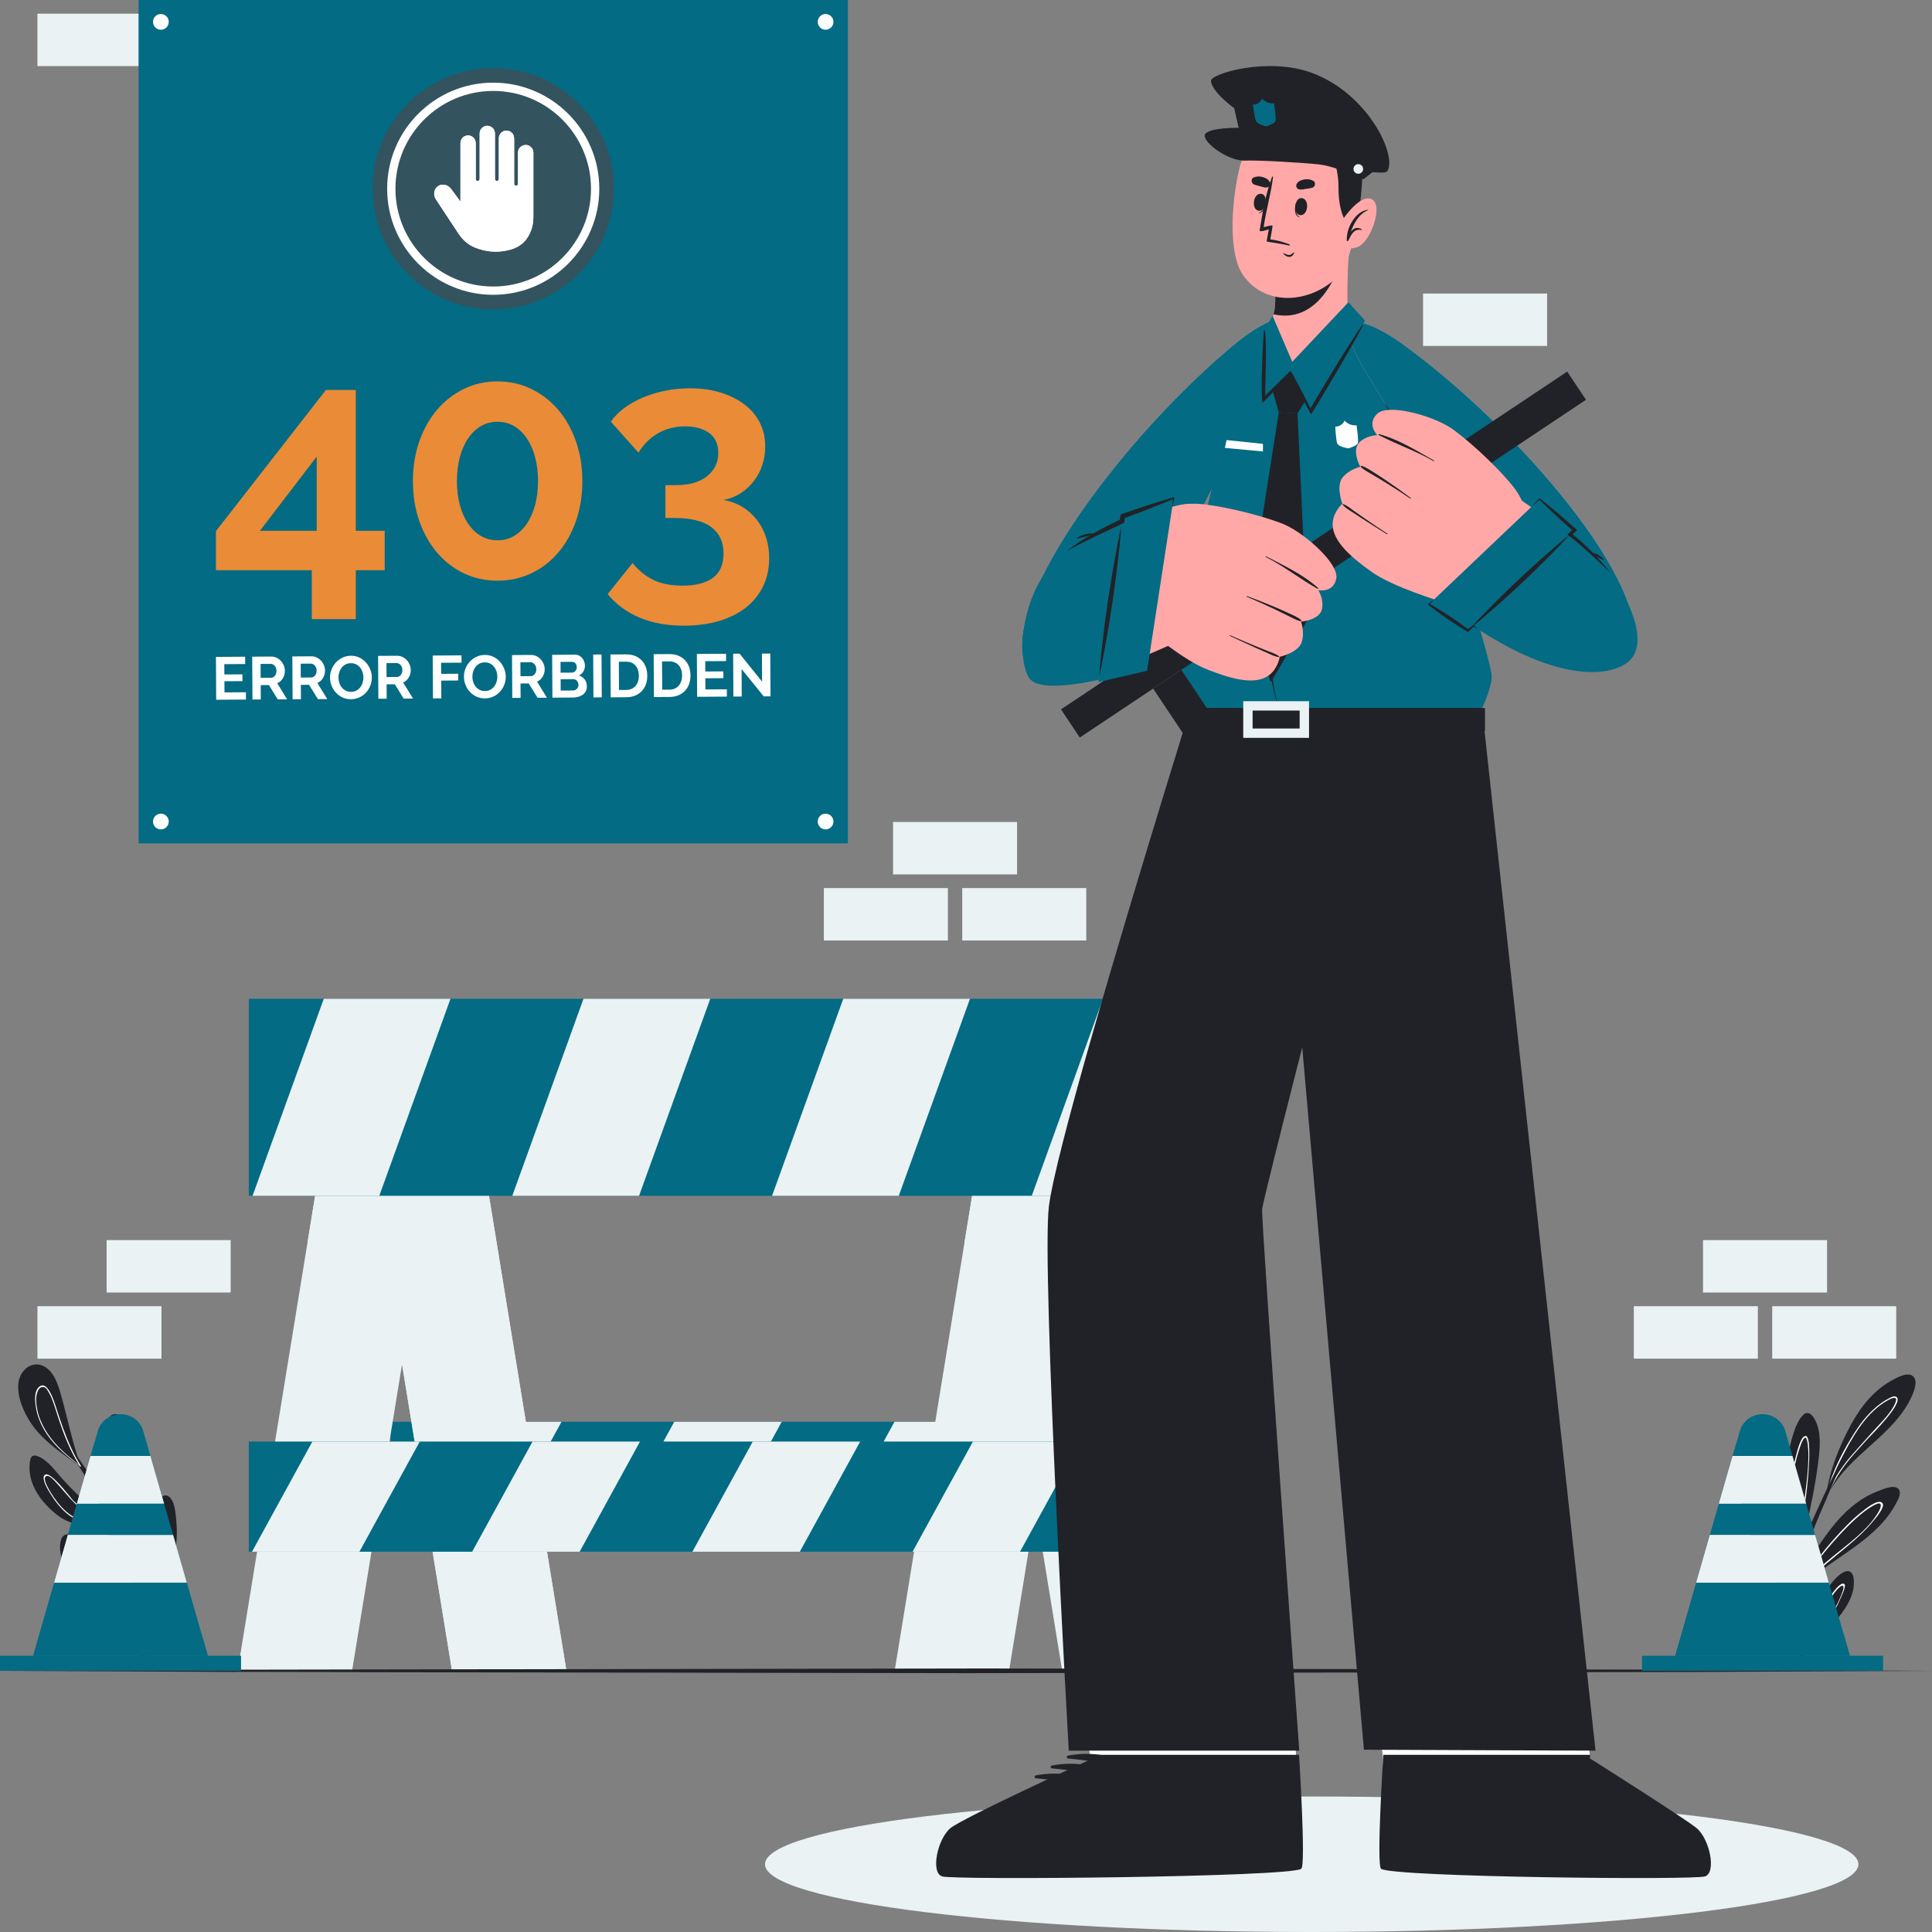<svg width="268" height="268" viewBox="0 0 268 268" fill="none" xmlns="http://www.w3.org/2000/svg">
<rect x="0" y="0" width="268" height="268" fill="#808080" stroke="none"/>
<g clip-path="url(#clip0)">
<path d="M253.442 179.293H236.237V172.022H253.442V179.293Z" fill="#EAF2F4"/>
<path d="M243.844 188.465H226.639V181.193H243.844V188.465Z" fill="#EAF2F4"/>
<path d="M263.04 188.465H245.834V181.193H263.04V188.465Z" fill="#EAF2F4"/>
<path d="M31.997 179.293H14.792V172.022H31.997V179.293Z" fill="#EAF2F4"/>
<path d="M22.399 188.465H5.194V181.193H22.399V188.465Z" fill="#EAF2F4"/>
<path d="M141.085 121.293H123.88V114.022H141.085V121.293Z" fill="#EAF2F4"/>
<path d="M131.488 130.461H114.283V123.19H131.488V130.461Z" fill="#EAF2F4"/>
<path d="M214.607 47.988H197.402V40.718H214.607V47.988Z" fill="#EAF2F4"/>
<path d="M150.683 130.461H133.478V123.19H150.683V130.461Z" fill="#EAF2F4"/>
<path d="M22.399 9.168H5.194V1.897H22.399V9.168Z" fill="#EAF2F4"/>
<path d="M257.795 258.602C257.795 263.793 223.842 268 181.957 268C140.073 268 106.119 263.793 106.119 258.602C106.119 253.412 140.073 249.204 181.957 249.204C223.842 249.204 257.795 253.412 257.795 258.602Z" fill="#EAF2F4"/>
<path d="M16.312 211.742C13.469 211.843 10.297 212.005 7.943 210.161C5.77 208.459 3.83 205.921 4.118 203.01C4.201 202.178 4.391 201.666 5.281 202.02C6.637 202.561 7.683 204.057 8.622 205.107C9.84 206.47 11.112 207.734 12.566 208.847C13.577 209.623 14.668 210.294 15.699 211.046C15.83 211.137 15.959 211.233 16.085 211.332L16.232 211.443L16.313 211.444L16.43 211.506L16.453 211.554C16.47 211.638 16.423 211.738 16.312 211.742Z" fill="#212227"/>
<path d="M16.453 211.555C13.954 211.513 11.256 211.625 9.256 209.929C8.332 209.144 7.563 208.141 6.935 207.108C6.647 206.639 5.78 205.236 6.139 204.678C6.789 203.668 9.767 207.784 10.179 208.179C11.729 209.654 13.661 210.528 15.699 211.046C15.83 211.137 15.959 211.233 16.085 211.333C14.631 211.02 13.219 210.505 11.941 209.741C10.167 208.682 9.18 207.118 7.792 205.658C7.493 205.34 6.588 204.278 6.247 204.94C6.022 205.375 6.858 206.748 7.039 207.043C7.636 208.021 8.368 208.969 9.233 209.723C11.226 211.464 13.912 211.403 16.43 211.507L16.453 211.555Z" fill="white"/>
<path d="M17.88 213.477C17.856 213.586 17.835 213.695 17.812 213.807L17.808 213.816L17.757 213.875L17.608 213.817L17.606 213.749L17.62 213.705L17.651 213.607L17.645 213.599L17.637 213.567C17.133 211.686 16.937 209.73 16.407 207.846C15.9 206.05 15.27 204.288 14.905 202.454C14.675 201.298 13.871 195.497 16.427 196.22C17.56 196.541 18.336 198.181 18.766 199.162C19.342 200.477 19.632 201.9 19.707 203.33C19.894 206.867 18.597 210.086 17.88 213.477Z" fill="#212227"/>
<path d="M17.835 212.108C17.764 210.588 17.614 209.072 17.398 207.564C17.227 206.348 16.997 205.145 16.742 203.945C16.596 203.267 16.446 202.588 16.416 201.891C16.393 201.362 16.468 199.406 17.478 200.618C18.205 201.499 18.381 203.372 18.469 204.452C18.571 205.651 18.518 206.855 18.399 208.053C18.262 209.41 18.037 210.759 17.835 212.108ZM18.699 206.251C18.729 204.928 18.633 203.597 18.289 202.314C18.174 201.869 17.619 199.735 16.896 199.789C16.429 199.82 16.349 200.741 16.31 201.045C16.147 202.336 16.565 203.655 16.817 204.91C17.332 207.471 17.619 210.059 17.755 212.659C17.733 212.822 17.707 212.99 17.689 213.153C17.667 213.29 17.654 213.427 17.636 213.563L17.619 213.704L17.605 213.814L17.755 213.871C17.769 213.765 17.786 213.66 17.799 213.554C17.804 213.642 17.804 213.726 17.808 213.814L17.812 213.805C17.83 213.712 17.848 213.624 17.865 213.536L17.879 213.475C17.879 213.329 17.874 213.184 17.87 213.043C18.196 210.781 18.641 208.534 18.699 206.251Z" fill="white"/>
<path d="M19.411 221.277H19.409L19.305 221.289C16.705 221.158 13.242 221.401 11.079 219.682C9.482 218.411 7.912 215.901 8.417 213.771C8.992 211.369 12.235 214.25 13.093 214.946C15.278 216.719 19.464 221.059 19.463 221.144L19.496 221.19L19.501 221.199L19.411 221.277Z" fill="#212227"/>
<path d="M14.357 219.721C13.533 219.351 12.77 218.831 12.114 218.205C11.678 217.791 10.139 216.235 10.549 215.596C10.765 215.256 10.946 215.437 11.36 215.64C11.55 215.733 11.735 215.843 11.911 215.957C12.348 216.244 12.749 216.578 13.154 216.9C13.868 217.473 14.591 218.025 15.331 218.562C16.539 219.444 17.782 220.272 19.051 221.061C17.491 220.581 15.843 220.391 14.357 219.721ZM19.501 221.203C19.351 221.11 19.201 221.017 19.051 220.92C17.341 219.845 15.675 218.694 14.075 217.465C13.67 217.156 10.743 214.551 10.302 215.481C10.038 216.045 11.003 217.192 11.312 217.579C11.867 218.271 12.537 218.871 13.286 219.342C15.018 220.422 17.12 220.656 19.082 221.176C19.174 221.194 19.267 221.22 19.36 221.246L19.408 221.277H19.412L19.501 221.203Z" fill="white"/>
<path d="M24.16 215.924C23.498 218.9 21.913 221.617 19.704 223.706L19.656 223.734L19.523 223.686L19.536 223.535L19.668 223.403C20.098 219.868 20.573 216.355 20.937 212.81C21.022 211.975 21.676 206.659 23.309 207.524C24.317 208.059 24.385 210.237 24.471 211.216C24.611 212.788 24.502 214.384 24.16 215.924Z" fill="#212227"/>
<path d="M19.88 223.183L19.783 223.324C19.814 223.227 19.845 223.135 19.871 223.038C20.528 220.913 21.088 218.745 21.462 216.55C21.652 215.435 21.771 214.311 22 213.204C22.097 212.737 22.326 211.402 22.714 211.186C23.088 210.97 23.093 211.49 23.133 211.79C23.159 212.005 23.159 212.398 23.163 212.601C23.225 216.462 22.035 220.075 19.88 223.183ZM23.216 211.186C23.128 210.89 22.974 210.586 22.643 210.794C22.009 211.19 21.757 213.689 21.652 214.382C21.215 217.233 20.541 219.975 19.854 222.765C19.796 222.998 19.739 223.237 19.681 223.474C19.628 223.545 19.576 223.615 19.523 223.686L19.655 223.734L19.677 223.664C19.748 223.571 19.822 223.474 19.889 223.377V223.372C21.008 221.853 21.877 220.124 22.463 218.357C22.837 217.22 23.088 216.051 23.221 214.862C23.344 213.768 23.547 212.257 23.216 211.186Z" fill="white"/>
<path d="M20.136 231.328H19.616C19.607 230.87 19.598 230.411 19.585 229.957C19.523 228.11 19.448 226.264 19.338 224.417C19.276 223.363 19.201 222.319 19.091 221.283L19.082 221.178C19.069 221.094 19.06 221.01 19.051 220.922C19.043 220.833 19.029 220.741 19.016 220.648C18.734 218.321 18.241 216.047 17.231 213.861C16.901 213.142 16.539 212.442 16.16 211.745C16.125 211.679 16.085 211.613 16.05 211.546L16.019 211.493C15.984 211.423 15.944 211.357 15.905 211.287L15.816 211.133C14.613 209.017 13.238 206.993 11.933 204.957C11.559 204.375 11.184 203.789 10.818 203.203L10.752 203.097L10.669 202.969C9.029 200.383 7.416 197.773 5.715 195.234C5.648 195.142 5.803 195.058 5.864 195.15C7.015 196.834 8.205 198.492 9.386 200.157C9.544 200.378 9.699 200.603 9.858 200.823C10.17 201.264 10.479 201.7 10.788 202.141C11.405 203.022 12.013 203.904 12.608 204.799C14.283 207.307 16.032 209.836 17.394 212.542C17.496 212.746 17.593 212.948 17.689 213.156C17.751 213.283 17.813 213.411 17.866 213.539C17.936 213.684 18.002 213.835 18.068 213.984C19.223 216.633 19.633 219.362 19.818 222.174C19.832 222.367 19.845 222.565 19.854 222.764C19.858 222.853 19.867 222.944 19.871 223.037L19.88 223.183C19.88 223.244 19.884 223.306 19.889 223.372V223.376L19.893 223.517C19.902 223.685 19.906 223.853 19.916 224.024C19.99 225.871 20.038 227.718 20.078 229.561C20.091 230.147 20.114 230.737 20.136 231.328Z" fill="#212227"/>
<path d="M4.617 197.871C3.194 195.957 1.37 192.008 3.467 189.955C4.31 189.128 5.484 189.045 6.441 189.736C7.55 190.537 8.047 192.052 8.405 193.307C9.367 196.655 10.004 200.067 11.204 203.349C11.226 203.368 11.306 203.629 11.335 203.701C11.359 203.77 11.25 203.798 11.226 203.732C11.185 203.625 11.147 203.518 11.107 203.411C8.84 201.766 6.305 200.142 4.617 197.871Z" fill="#212227"/>
<path d="M10.669 202.968C9.183 201.795 7.733 200.518 6.662 198.948C6.107 198.133 5.648 197.234 5.357 196.286C5.23 195.867 5.133 195.431 5.075 194.995C5.031 194.673 5.005 194.333 5.018 194.007C5.04 193.284 5.34 192.496 5.768 192.421C6.296 192.323 6.473 192.632 6.821 193.24C6.94 193.443 7.041 193.659 7.134 193.875C7.367 194.417 7.548 194.981 7.724 195.541C8.02 196.471 8.319 197.397 8.654 198.314C8.879 198.935 9.122 199.552 9.386 200.156C9.84 201.201 10.351 202.214 10.946 203.188C10.854 203.118 10.761 203.043 10.669 202.968ZM11.224 203.356L11.188 203.299C10.69 202.497 10.254 201.672 9.858 200.821C9.038 199.054 8.412 197.203 7.812 195.338C7.583 194.62 6.561 191.103 5.305 192.505C4.776 193.095 4.851 194.14 4.934 194.863C5.062 196.026 5.463 197.137 6.027 198.16C7.156 200.191 8.91 201.729 10.752 203.095C10.836 203.162 10.92 203.224 11.004 203.285L11.057 203.373L11.091 203.431L11.122 203.457L11.232 203.409L11.224 203.356Z" fill="white"/>
<path d="M252.164 203.222C251.929 205.119 251.566 206.998 251.183 208.869C250.967 209.932 250.737 210.991 250.522 212.056C250.286 213.227 249.938 214.42 250.255 215.601L250.262 215.603L250.273 215.767L250.261 215.787C250.204 215.863 250.053 215.863 250.016 215.744L249.994 215.665L249.975 215.64C249.776 215.371 249.648 214.854 249.567 214.656C249.197 213.765 248.888 212.844 248.624 211.914C248.083 210.01 247.754 208.044 247.702 206.062C247.655 204.29 247.832 202.511 248.253 200.791C248.591 199.413 249.072 197.357 250.099 196.302C251.03 195.35 251.806 196.877 252.074 197.65C252.677 199.406 252.386 201.426 252.164 203.222Z" fill="#212227"/>
<path d="M249.967 214.909C250.003 215.218 250.051 215.521 250.108 215.821C250.038 215.601 249.967 215.381 249.902 215.16C249.174 212.789 248.667 210.351 248.597 207.865C248.553 206.473 248.65 205.071 248.901 203.696C249.038 202.956 249.214 202.229 249.439 201.515C249.535 201.214 250.038 199.346 250.466 199.439C250.765 199.504 250.835 201.188 250.84 201.224C250.858 201.558 250.858 201.898 250.854 202.237C250.845 202.934 250.796 203.63 250.739 204.322C250.607 205.825 250.391 207.323 250.21 208.822C249.967 210.818 249.734 212.899 249.967 214.909ZM250.466 199.196C249.774 199.196 249.271 201.431 249.024 202.396C248.632 203.917 248.447 205.481 248.433 207.05C248.408 209.876 248.958 212.657 249.866 215.319C249.902 215.425 249.937 215.535 249.977 215.641L249.993 215.667L250.016 215.742C250.051 215.861 250.206 215.866 250.263 215.787C250.219 215.553 250.183 215.323 250.157 215.089C250.131 214.878 250.108 214.671 250.095 214.464C249.906 212.194 250.233 209.871 250.518 207.618C250.854 204.975 251.382 199.2 250.466 199.196Z" fill="white"/>
<path d="M263.059 208.46C261.789 210.938 259.65 212.836 257.44 214.463C256.255 215.333 255.03 216.147 253.828 216.989C252.819 217.694 251.6 218.441 250.708 219.39L250.589 219.518C250.34 219.796 250.121 220.094 249.942 220.411L249.884 220.449L249.841 220.559L249.793 220.548L249.806 220.425L249.808 220.415L249.801 220.32L249.823 220.281L249.839 220.159C250.201 217.262 252.227 214.335 253.939 212.106C255.643 209.885 257.765 207.905 260.411 206.884C261.076 206.63 262.587 205.924 263.263 206.465C263.881 206.959 263.33 207.936 263.059 208.46Z" fill="#212227"/>
<path d="M260.541 209.8C259.042 212.286 256.447 214.102 254.243 215.913C252.749 217.134 251.286 218.408 250.06 219.884C251.166 217.641 252.757 215.623 254.402 213.775C255.349 212.709 256.323 211.655 257.385 210.704C257.953 210.188 258.553 209.681 259.197 209.253C259.488 209.06 260.069 208.698 260.422 208.592C261.264 208.345 260.797 209.373 260.541 209.8ZM261.096 208.474C260.493 207.869 258.716 209.359 258.271 209.707C256.918 210.761 255.741 212.017 254.596 213.282C252.718 215.367 251.043 217.535 249.902 220.074V220.078L249.84 220.158L249.823 220.282L249.801 220.321L249.809 220.418L249.897 220.317C250.118 220.043 250.351 219.779 250.589 219.519L250.708 219.391C252.365 217.606 254.323 216.103 256.204 214.538C257.509 213.449 258.782 212.295 259.862 210.981C260.14 210.646 261.604 208.98 261.096 208.474Z" fill="white"/>
<path d="M249.539 226.313L249.41 226.386L249.444 226.43L249.435 226.492H249.373C247.025 224.103 244.763 221.2 243.593 218.035C243.1 216.701 242.794 215.294 242.755 213.869C242.729 212.894 242.677 210.932 243.51 210.221C245.189 208.795 246.719 214.85 246.946 215.763C247.363 217.429 247.636 219.124 248.019 220.796C248.44 222.626 248.993 224.421 249.544 226.215L249.539 226.313Z" fill="#212227"/>
<path d="M246.133 221.106C245.472 219.82 244.899 218.471 244.52 217.069C244.37 216.514 244.251 215.945 244.167 215.372C244.105 214.922 244.048 214.468 244.053 214.019C244.062 212.913 244.15 212.626 244.334 212.587C244.449 212.564 244.608 212.683 244.934 213.345C245.142 213.763 245.287 214.24 245.406 214.689C245.578 215.341 245.727 215.998 245.869 216.658C246.155 217.977 246.424 219.304 246.807 220.595C247.35 222.442 248.125 224.244 249.139 225.889C248.015 224.376 246.997 222.799 246.133 221.106ZM249.54 226.311C249.448 226.157 249.359 226.003 249.275 225.844C247.83 223.283 246.882 220.644 246.252 217.708C245.948 216.293 245.679 214.821 245.137 213.472C245 213.138 244.581 211.846 244.026 212.498C243.74 212.838 243.978 215.284 244.092 215.914C244.357 217.356 244.85 218.748 245.454 220.074C246.459 222.288 247.768 224.421 249.302 226.324L249.434 226.492L249.443 226.43L249.412 226.386L249.54 226.311Z" fill="white"/>
<path d="M257.07 220.504C256.845 221.676 256.22 222.747 255.53 223.705C254.137 225.63 252.354 227.23 250.832 229.049C250.606 229.321 250.384 229.597 250.169 229.882L249.974 230.281C249.974 230.274 250.001 230.121 250.051 229.863L250.052 229.861C250.297 228.586 251.098 224.737 252.096 222.769C252.711 221.558 253.425 220.317 254.32 219.289C254.751 218.8 255.764 217.745 256.528 217.975C257.35 218.224 257.188 219.892 257.07 220.504Z" fill="#212227"/>
<path d="M255.596 220.783C254.436 224.049 252.07 226.623 250.263 229.523L250.175 229.664C250.201 229.581 250.223 229.492 250.249 229.408C250.743 227.76 251.374 226.164 252.167 224.64C252.647 223.714 253.189 222.815 253.78 221.951C254.092 221.497 254.41 220.964 254.785 220.554C254.952 220.368 255.433 219.879 255.596 219.963C255.829 220.077 255.671 220.567 255.596 220.783ZM255.829 219.725C255.014 219.218 252.912 222.973 252.629 223.458C251.585 225.257 250.778 227.179 250.232 229.184C250.166 229.408 250.108 229.633 250.051 229.863C250.002 230.123 249.972 230.273 249.972 230.281L250.17 229.88L250.281 229.735C250.461 229.502 250.646 229.271 250.832 229.052C251.744 227.685 252.683 226.332 253.568 224.943C254.207 223.943 254.794 222.916 255.265 221.823C255.371 221.576 256.187 219.945 255.829 219.725Z" fill="white"/>
<path d="M265.256 193.549C262.833 199.115 256.476 201.708 253.72 207.074L253.707 207.102C253.622 207.265 253.543 207.431 253.466 207.601C253.428 207.682 253.326 207.677 253.282 207.629L253.272 207.536L253.328 207.416C253.759 204.07 255.133 200.624 256.731 197.672C258.123 195.106 260.03 192.706 262.67 191.355C263.32 191.021 264.589 190.316 265.318 190.868C266.091 191.452 265.555 192.863 265.256 193.549Z" fill="#212227"/>
<path d="M262.688 195.076C261.951 196.385 260.81 197.452 259.814 198.563C258.809 199.686 257.79 200.797 256.803 201.934C256.024 202.833 255.305 203.803 254.683 204.83C254.163 205.681 253.714 206.58 253.356 207.51C253.608 206.562 253.934 205.633 254.304 204.724L254.323 204.693C254.987 203.076 255.816 201.516 256.671 200.012L256.703 199.956C257.465 198.624 258.32 197.329 259.382 196.213C259.959 195.609 260.589 195.05 261.29 194.591C262.088 194.076 262.784 193.741 262.983 193.997C263.115 194.172 262.907 194.693 262.688 195.076ZM263.075 193.789C262.767 193.56 262.299 193.837 262.036 193.974C261.374 194.309 260.757 194.75 260.197 195.23C259.034 196.218 258.086 197.435 257.267 198.717C255.891 200.876 254.622 203.248 253.811 205.72C253.625 206.28 253.462 206.844 253.33 207.418C253.313 207.488 253.299 207.559 253.282 207.629C253.326 207.677 253.428 207.682 253.467 207.603C253.538 207.435 253.617 207.28 253.696 207.118L253.718 207.074C254.199 205.967 254.754 204.905 255.446 203.9C256.508 202.353 257.826 200.991 259.073 199.598C259.567 199.052 264.142 194.569 263.075 193.789Z" fill="white"/>
<path d="M256.795 200.073C256.067 201.643 255.371 203.234 254.683 204.829C254.357 205.579 254.035 206.328 253.718 207.073L253.696 207.117C253.582 207.386 253.462 207.659 253.349 207.928C252.299 210.37 251.144 212.868 250.505 215.456C250.17 216.809 250.002 218.22 249.923 219.639C249.919 219.784 249.91 219.93 249.902 220.075V220.079C249.902 220.159 249.897 220.238 249.897 220.318L249.893 220.45C249.848 221.671 249.866 222.896 249.888 224.086C249.919 225.748 250.06 227.396 250.219 229.04L250.232 229.186C250.236 229.261 250.245 229.336 250.249 229.411L250.263 229.525C250.267 229.596 250.276 229.666 250.281 229.737C250.333 230.266 250.382 230.795 250.426 231.328H249.919C249.584 229.733 249.399 228.071 249.307 226.427L249.302 226.325C249.288 226.166 249.28 226.003 249.275 225.845C249.262 225.646 249.253 225.453 249.249 225.254C249.232 224.778 249.218 224.307 249.209 223.84C249.161 221.125 249.192 218.295 249.791 215.633C249.809 215.558 249.826 215.488 249.844 215.412L249.866 215.319L249.902 215.161L249.967 214.909C250.007 214.76 250.051 214.61 250.095 214.465L250.135 214.332C250.831 212.009 251.933 209.757 252.934 207.576C253.119 207.175 253.304 206.778 253.493 206.381C253.599 206.16 253.705 205.94 253.811 205.72C253.974 205.39 254.141 205.054 254.304 204.724L254.322 204.693C255.098 203.128 255.904 201.581 256.671 200.012C256.707 199.941 256.83 199.999 256.795 200.073Z" fill="#212227"/>
<path d="M169.566 197.225V212.508H54.174V197.225H169.566Z" fill="#036B84"/>
<path d="M77.891 197.225L69.516 212.508H54.614L62.989 197.225H77.891Z" fill="#EAF2F4"/>
<path d="M108.438 197.225L100.063 212.508H85.156L93.531 197.225H108.438Z" fill="#EAF2F4"/>
<path d="M138.98 197.225L130.606 212.508H115.704L124.079 197.225H138.98Z" fill="#EAF2F4"/>
<path d="M169.529 197.225L161.154 212.508H146.247L154.621 197.225H169.529Z" fill="#EAF2F4"/>
<path d="M147.365 231.906H163.235L151.478 159.804H135.609L147.365 231.906Z" fill="#EAF2F4"/>
<path d="M62.727 231.906H78.597L66.841 159.804H50.971L62.727 231.906Z" fill="#EAF2F4"/>
<path d="M153.862 231.906H169.732L157.976 159.804H142.107L153.862 231.906Z" fill="#EAF2F4"/>
<path d="M62.727 231.906H78.597L66.841 159.804H50.971L62.727 231.906Z" fill="#EAF2F4"/>
<path d="M60.57 159.804L59.583 165.876L58.519 172.4L48.815 231.902H32.945L42.65 172.4L43.713 165.876L44.701 159.804H60.57Z" fill="#EAF2F4"/>
<path d="M58.271 159.806C57.435 165.833 56.536 171.851 55.628 177.866L52.829 195.902L49.897 213.917L48.383 222.916L46.808 231.906L48.098 222.871L49.45 213.845L52.25 195.81L55.183 177.796C56.184 171.795 57.196 165.795 58.271 159.806Z" fill="#EAF2F4"/>
<path d="M59.583 165.878L58.519 172.402H42.65L43.713 165.878H59.583Z" fill="#EAF2F4"/>
<path d="M151.705 159.804L150.718 165.876L149.655 172.4L139.95 231.902H124.081L133.785 172.4L134.849 165.876L135.835 159.804H151.705Z" fill="#EAF2F4"/>
<path d="M149.356 159.806C148.521 165.833 147.622 171.851 146.713 177.866L143.915 195.902L140.982 213.917L139.468 222.916L137.893 231.906L139.184 222.871L140.536 213.845L143.335 195.81L146.268 177.796C147.27 171.795 148.282 165.795 149.356 159.806Z" fill="#EAF2F4"/>
<path d="M150.718 165.878H134.849L133.785 172.402H149.655L150.718 165.878Z" fill="#EAF2F4"/>
<path d="M149.907 199.968V215.25H34.515V199.968H149.907Z" fill="#036B84"/>
<path d="M58.231 199.968L49.856 215.25H34.955L43.329 199.968H58.231Z" fill="#EAF2F4"/>
<path d="M88.779 199.968L80.404 215.25H65.497L73.872 199.968H88.779Z" fill="#EAF2F4"/>
<path d="M119.321 199.968L110.946 215.25H96.045L104.419 199.968H119.321Z" fill="#EAF2F4"/>
<path d="M149.869 199.968L141.494 215.25H126.586L134.961 199.968H149.869Z" fill="#EAF2F4"/>
<path d="M170.632 138.547V165.879H34.515V138.547H170.632Z" fill="#036B84"/>
<path d="M62.491 138.547L52.612 165.879H35.034L44.913 138.547H62.491Z" fill="#EAF2F4"/>
<path d="M98.525 138.547L88.646 165.879H71.061L80.94 138.547H98.525Z" fill="#EAF2F4"/>
<path d="M134.553 138.547L124.674 165.879H107.096L116.975 138.547H134.553Z" fill="#EAF2F4"/>
<path d="M170.588 138.547L160.709 165.879H143.124L153.003 138.547H170.588Z" fill="#EAF2F4"/>
<path d="M0.234 231.77L33.705 231.612L67.176 231.554L134.117 231.445L201.059 231.553L234.529 231.61L267.999 231.77L234.529 231.928L201.059 231.985L134.117 232.094L67.176 231.985L33.705 231.928L0.234 231.77Z" fill="#212227"/>
<path d="M117.616 116.992H19.221V0H117.616V116.992Z" fill="#036B84"/>
<path d="M85.157 26.18C85.157 35.424 77.663 42.918 68.418 42.918C59.175 42.918 51.681 35.424 51.681 26.18C51.681 16.935 59.175 9.44 68.418 9.44C77.663 9.44 85.157 16.935 85.157 26.18Z" fill="#33535F"/>
<path d="M68.419 12.614C60.939 12.614 54.854 18.7 54.854 26.18C54.854 33.66 60.939 39.745 68.419 39.745C75.899 39.745 81.983 33.66 81.983 26.18C81.983 18.7 75.899 12.614 68.419 12.614ZM68.419 40.895C60.305 40.895 53.704 34.294 53.704 26.18C53.704 18.066 60.305 11.465 68.419 11.465C76.532 11.465 83.133 18.066 83.133 26.18C83.133 34.294 76.532 40.895 68.419 40.895Z" fill="white"/>
<path d="M63.873 27.922L63.845 27.931L63.806 27.881C63.408 27.338 63.018 26.789 62.61 26.253C62.486 26.091 62.331 25.937 62.159 25.829C61.398 25.351 60.468 25.715 60.267 26.558C60.172 26.961 60.256 27.336 60.482 27.677C61.522 29.254 62.562 30.832 63.605 32.407C64.173 33.265 64.91 33.936 65.866 34.329C67.501 35.002 69.186 35.085 70.881 34.606C72.113 34.258 73.006 33.475 73.536 32.299C73.84 31.624 73.985 30.911 73.986 30.173C73.99 28.235 73.988 26.297 73.988 24.359C73.988 23.312 73.987 22.265 73.988 21.218C73.989 20.871 73.87 20.577 73.597 20.359C73.255 20.085 72.87 20.033 72.473 20.217C72.07 20.404 71.861 20.738 71.859 21.182C71.854 22.59 71.857 23.998 71.857 25.406C71.857 25.646 71.762 25.777 71.588 25.775C71.412 25.774 71.321 25.646 71.321 25.404C71.321 23.375 71.321 21.346 71.321 19.316C71.321 19.229 71.319 19.142 71.31 19.056C71.256 18.543 70.819 18.137 70.303 18.119C69.687 18.098 69.197 18.573 69.196 19.199C69.195 21.038 69.195 22.876 69.195 24.714L69.193 24.87C69.177 25.003 69.069 25.101 68.939 25.106C68.805 25.111 68.693 25.026 68.667 24.893L68.657 24.724C68.656 22.686 68.656 20.648 68.656 18.61L68.653 18.441C68.625 18.071 68.45 17.788 68.135 17.6C67.425 17.178 66.537 17.688 66.536 18.521C66.533 20.589 66.535 22.657 66.535 24.726L66.531 24.869C66.512 25.007 66.399 25.106 66.264 25.106C66.132 25.106 66.025 25.017 66.001 24.881L65.994 24.739C65.994 23.969 65.994 23.2 65.994 22.431C65.994 21.57 65.997 20.71 65.992 19.85C65.988 19.138 65.334 18.64 64.653 18.823C64.182 18.949 63.873 19.366 63.873 19.883C63.873 22.512 63.873 25.141 63.873 27.77V27.922Z" fill="white"/>
<path d="M63.873 27.922V27.77C63.873 25.141 63.873 22.512 63.873 19.883C63.873 19.366 64.182 18.949 64.653 18.823C65.334 18.64 65.988 19.138 65.992 19.85C65.997 20.71 65.994 21.57 65.994 22.431C65.994 23.2 65.994 23.969 65.994 24.739L66.001 24.881C66.025 25.017 66.132 25.106 66.264 25.106C66.399 25.106 66.512 25.007 66.531 24.869L66.535 24.726C66.535 22.657 66.533 20.589 66.536 18.521C66.537 17.688 67.425 17.178 68.135 17.6C68.45 17.788 68.625 18.071 68.653 18.441L68.656 18.61C68.656 20.648 68.656 22.686 68.657 24.724L68.667 24.893C68.693 25.026 68.805 25.111 68.939 25.106C69.069 25.101 69.177 25.003 69.193 24.87L69.195 24.714C69.195 22.876 69.195 21.038 69.196 19.199C69.197 18.573 69.687 18.098 70.303 18.119C70.819 18.137 71.256 18.543 71.31 19.056C71.319 19.142 71.321 19.229 71.321 19.316C71.321 21.346 71.321 23.375 71.321 25.404C71.321 25.646 71.412 25.774 71.588 25.775C71.762 25.777 71.857 25.646 71.857 25.406C71.857 23.998 71.854 22.59 71.859 21.182C71.861 20.738 72.07 20.404 72.473 20.217C72.87 20.033 73.255 20.085 73.597 20.359C73.87 20.577 73.989 20.871 73.988 21.218C73.987 22.265 73.988 23.312 73.988 24.359C73.988 26.297 73.99 28.235 73.986 30.173C73.985 30.911 73.84 31.624 73.536 32.299C73.006 33.475 72.113 34.258 70.881 34.606C69.186 35.085 67.501 35.002 65.866 34.329C64.91 33.936 64.173 33.265 63.605 32.407C62.562 30.832 61.522 29.254 60.482 27.677C60.256 27.336 60.172 26.961 60.267 26.558C60.468 25.715 61.398 25.351 62.159 25.829C62.331 25.937 62.486 26.091 62.61 26.253C63.018 26.789 63.408 27.338 63.806 27.881L63.845 27.931L63.873 27.922Z" fill="white"/>
<path d="M23.407 3.034C23.407 3.637 22.918 4.125 22.316 4.125C21.713 4.125 21.225 3.637 21.225 3.034C21.225 2.432 21.713 1.943 22.316 1.943C22.918 1.943 23.407 2.432 23.407 3.034Z" fill="white"/>
<path d="M115.612 3.034C115.612 3.637 115.123 4.125 114.521 4.125C113.919 4.125 113.43 3.637 113.43 3.034C113.43 2.432 113.919 1.943 114.521 1.943C115.123 1.943 115.612 2.432 115.612 3.034Z" fill="white"/>
<path d="M23.407 113.959C23.407 114.562 22.918 115.051 22.316 115.051C21.713 115.051 21.225 114.562 21.225 113.959C21.225 113.357 21.713 112.868 22.316 112.868C22.918 112.868 23.407 113.357 23.407 113.959Z" fill="white"/>
<path d="M115.612 113.959C115.612 114.562 115.123 115.051 114.521 115.051C113.919 115.051 113.43 114.562 113.43 113.959C113.43 113.357 113.919 112.868 114.521 112.868C115.123 112.868 115.612 113.357 115.612 113.959Z" fill="white"/>
<path d="M36.056 73.631H43.935V63.337L36.056 73.631ZM43.252 85.883V79.097H29.953V73.676L45.211 54.091H49.355V73.631H53.363V79.097H49.355V85.883H43.252Z" fill="#EA8B37"/>
<path d="M74.632 66.751C74.632 65.536 74.495 64.42 74.222 63.402C73.949 62.385 73.561 61.512 73.061 60.784C72.56 60.055 71.968 59.493 71.284 59.098C70.601 58.704 69.85 58.506 69.03 58.506C68.18 58.506 67.413 58.704 66.73 59.098C66.047 59.493 65.455 60.055 64.954 60.784C64.453 61.512 64.066 62.385 63.793 63.402C63.519 64.42 63.383 65.536 63.383 66.751C63.383 67.965 63.519 69.073 63.793 70.075C64.066 71.077 64.453 71.943 64.954 72.671C65.455 73.4 66.047 73.962 66.73 74.357C67.413 74.752 68.18 74.949 69.03 74.949C69.85 74.949 70.601 74.752 71.284 74.357C71.968 73.962 72.56 73.4 73.061 72.671C73.561 71.943 73.949 71.077 74.222 70.075C74.495 69.073 74.632 67.965 74.632 66.751ZM80.78 66.751C80.78 68.754 80.484 70.599 79.892 72.284C79.3 73.969 78.48 75.427 77.433 76.657C76.385 77.887 75.14 78.843 73.699 79.526C72.255 80.209 70.699 80.551 69.03 80.551C67.329 80.551 65.766 80.209 64.339 79.526C62.911 78.843 61.675 77.887 60.627 76.657C59.58 75.427 58.76 73.969 58.168 72.284C57.576 70.599 57.279 68.754 57.279 66.751C57.279 64.746 57.576 62.901 58.168 61.216C58.76 59.531 59.58 58.074 60.627 56.844C61.675 55.614 62.911 54.651 64.339 53.952C65.766 53.254 67.329 52.904 69.03 52.904C70.699 52.904 72.255 53.254 73.699 53.952C75.14 54.651 76.385 55.614 77.433 56.844C78.48 58.074 79.3 59.531 79.892 61.216C80.484 62.901 80.78 64.746 80.78 66.751Z" fill="#EA8B37"/>
<path d="M100.365 69.349C102.247 69.683 103.773 70.587 104.942 72.059C106.11 73.532 106.695 75.331 106.695 77.457C106.695 78.883 106.414 80.173 105.853 81.328C105.29 82.482 104.502 83.46 103.485 84.265C102.467 85.07 101.23 85.692 99.772 86.133C98.315 86.573 96.676 86.793 94.854 86.793C92.546 86.793 90.505 86.421 88.728 85.677C86.952 84.933 85.472 83.848 84.287 82.421L87.749 78.094C88.538 79.096 89.48 79.87 90.573 80.417C91.666 80.963 93.032 81.237 94.671 81.237C96.523 81.237 97.936 80.872 98.907 80.143C99.879 79.415 100.365 78.291 100.365 76.773C100.365 75.195 99.803 73.98 98.68 73.129C97.556 72.279 95.856 71.854 93.579 71.854H92.304V67.299H93.716C95.597 67.299 97.055 66.882 98.088 66.047C99.119 65.212 99.636 64.142 99.636 62.836C99.636 61.591 99.21 60.665 98.361 60.057C97.51 59.45 96.402 59.147 95.036 59.147C93.639 59.147 92.386 59.465 91.279 60.103C90.17 60.741 89.267 61.637 88.568 62.79L84.743 58.509C85.198 57.81 85.806 57.181 86.565 56.619C87.323 56.057 88.182 55.571 89.138 55.161C90.095 54.751 91.134 54.432 92.258 54.205C93.381 53.977 94.535 53.863 95.719 53.863C97.268 53.863 98.68 54.061 99.955 54.455C101.23 54.85 102.33 55.397 103.257 56.095C104.183 56.794 104.897 57.636 105.397 58.623C105.899 59.61 106.149 60.711 106.149 61.925C106.149 62.836 106.012 63.701 105.739 64.521C105.466 65.341 105.071 66.085 104.555 66.753C104.038 67.421 103.423 67.982 102.71 68.438C101.996 68.893 101.215 69.198 100.365 69.349Z" fill="#EA8B37"/>
<path d="M34.111 96.028L34.117 97.041L29.99 97.066L29.953 91.122L34.005 91.098L34.011 92.11L31.115 92.128L31.124 93.56L33.627 93.545L33.633 94.482L31.129 94.498L31.139 96.047L34.111 96.028Z" fill="white"/>
<path d="M36.158 94.022L37.607 94.013C37.712 94.013 37.811 93.987 37.903 93.936C37.995 93.885 38.074 93.816 38.14 93.73C38.207 93.643 38.259 93.54 38.297 93.423C38.336 93.305 38.355 93.18 38.354 93.046C38.353 92.906 38.33 92.778 38.284 92.662C38.239 92.544 38.178 92.443 38.103 92.357C38.026 92.27 37.94 92.204 37.842 92.157C37.744 92.111 37.645 92.087 37.544 92.088L36.146 92.096L36.158 94.022ZM35.021 97.035L34.985 91.091L37.614 91.075C37.887 91.073 38.14 91.129 38.372 91.241C38.604 91.354 38.805 91.504 38.974 91.69C39.142 91.876 39.274 92.087 39.371 92.324C39.467 92.56 39.516 92.799 39.517 93.038C39.52 93.424 39.426 93.775 39.235 94.092C39.044 94.407 38.785 94.637 38.456 94.778L39.827 97.006L38.529 97.014L37.303 95.029L36.164 95.035L36.177 97.028L35.021 97.035Z" fill="white"/>
<path d="M41.725 93.988L43.173 93.979C43.28 93.977 43.379 93.952 43.47 93.901C43.562 93.851 43.641 93.782 43.708 93.695C43.774 93.608 43.827 93.506 43.865 93.388C43.903 93.27 43.922 93.145 43.921 93.011C43.92 92.871 43.897 92.743 43.852 92.626C43.806 92.51 43.746 92.407 43.67 92.322C43.594 92.236 43.507 92.17 43.409 92.122C43.311 92.076 43.212 92.052 43.111 92.053L41.714 92.062L41.725 93.988ZM40.588 97L40.552 91.056L43.181 91.04C43.455 91.038 43.707 91.094 43.939 91.207C44.171 91.32 44.372 91.469 44.541 91.655C44.709 91.841 44.842 92.052 44.938 92.289C45.035 92.526 45.084 92.764 45.085 93.004C45.087 93.389 44.993 93.74 44.803 94.056C44.612 94.373 44.352 94.602 44.024 94.743L45.394 96.971L44.096 96.979L42.87 94.993L41.732 95.001L41.744 96.993L40.588 97Z" fill="white"/>
<path d="M46.95 93.988C46.951 94.246 46.992 94.494 47.072 94.733C47.151 94.973 47.265 95.184 47.414 95.368C47.564 95.55 47.745 95.697 47.961 95.808C48.176 95.918 48.422 95.973 48.695 95.971C48.974 95.969 49.22 95.91 49.435 95.795C49.649 95.679 49.829 95.526 49.976 95.335C50.123 95.144 50.233 94.93 50.306 94.692C50.381 94.455 50.417 94.213 50.415 93.968C50.414 93.711 50.372 93.463 50.29 93.223C50.207 92.984 50.092 92.772 49.942 92.589C49.794 92.406 49.611 92.26 49.395 92.153C49.18 92.045 48.938 91.992 48.67 91.993C48.391 91.996 48.143 92.054 47.926 92.17C47.71 92.286 47.529 92.437 47.385 92.625C47.241 92.814 47.132 93.026 47.058 93.264C46.984 93.502 46.948 93.743 46.95 93.988ZM48.693 96.992C48.257 96.995 47.862 96.912 47.507 96.744C47.151 96.576 46.845 96.352 46.59 96.071C46.334 95.791 46.135 95.47 45.994 95.109C45.852 94.746 45.78 94.376 45.777 93.995C45.775 93.6 45.847 93.22 45.993 92.856C46.138 92.493 46.34 92.17 46.597 91.89C46.855 91.609 47.162 91.385 47.519 91.218C47.875 91.051 48.262 90.967 48.681 90.964C49.111 90.962 49.503 91.047 49.858 91.22C50.214 91.394 50.518 91.623 50.771 91.906C51.024 92.189 51.221 92.511 51.363 92.873C51.505 93.235 51.577 93.603 51.579 93.977C51.582 94.373 51.511 94.752 51.369 95.113C51.225 95.474 51.026 95.793 50.771 96.071C50.516 96.349 50.211 96.572 49.855 96.738C49.499 96.905 49.111 96.99 48.693 96.992Z" fill="white"/>
<path d="M53.622 93.913L55.07 93.904C55.176 93.903 55.275 93.878 55.367 93.827C55.458 93.776 55.537 93.707 55.604 93.621C55.67 93.533 55.723 93.431 55.761 93.313C55.8 93.196 55.818 93.07 55.817 92.936C55.816 92.797 55.793 92.669 55.748 92.552C55.702 92.435 55.642 92.333 55.566 92.248C55.49 92.161 55.403 92.095 55.305 92.048C55.207 92.001 55.108 91.978 55.008 91.978L53.61 91.987L53.622 93.913ZM52.485 96.926L52.448 90.982L55.077 90.966C55.35 90.964 55.603 91.019 55.835 91.132C56.068 91.245 56.268 91.394 56.437 91.58C56.605 91.767 56.738 91.978 56.834 92.214C56.931 92.451 56.98 92.689 56.981 92.929C56.983 93.314 56.889 93.665 56.698 93.982C56.508 94.298 56.248 94.528 55.92 94.669L57.29 96.897L55.992 96.904L54.766 94.919L53.628 94.926L53.64 96.919L52.485 96.926Z" fill="white"/>
<path d="M60.061 96.879L60.025 90.935L64.018 90.91L64.024 91.923L61.186 91.941L61.196 93.473L63.556 93.459L63.562 94.395L61.202 94.41L61.217 96.872L60.061 96.879Z" fill="white"/>
<path d="M65.526 93.876C65.528 94.132 65.568 94.38 65.648 94.62C65.727 94.859 65.841 95.071 65.991 95.254C66.14 95.438 66.322 95.585 66.538 95.694C66.753 95.805 66.998 95.859 67.271 95.857C67.55 95.856 67.797 95.797 68.012 95.681C68.225 95.566 68.405 95.412 68.553 95.221C68.699 95.031 68.809 94.817 68.883 94.579C68.958 94.341 68.993 94.1 68.992 93.854C68.99 93.598 68.948 93.35 68.867 93.11C68.784 92.871 68.668 92.659 68.518 92.476C68.37 92.293 68.188 92.147 67.972 92.039C67.756 91.932 67.514 91.879 67.247 91.881C66.968 91.882 66.719 91.941 66.503 92.057C66.286 92.173 66.105 92.324 65.962 92.513C65.817 92.701 65.708 92.913 65.635 93.15C65.561 93.388 65.524 93.63 65.526 93.876ZM67.27 96.879C66.834 96.881 66.439 96.799 66.082 96.631C65.727 96.463 65.422 96.239 65.166 95.959C64.911 95.678 64.712 95.357 64.57 94.995C64.428 94.633 64.356 94.262 64.354 93.883C64.352 93.487 64.423 93.106 64.569 92.743C64.714 92.379 64.916 92.057 65.174 91.776C65.432 91.496 65.739 91.272 66.095 91.105C66.451 90.938 66.839 90.854 67.257 90.851C67.687 90.848 68.08 90.934 68.435 91.107C68.791 91.281 69.095 91.51 69.347 91.793C69.601 92.076 69.798 92.398 69.939 92.76C70.082 93.123 70.154 93.49 70.156 93.864C70.158 94.26 70.088 94.638 69.945 95C69.802 95.36 69.603 95.68 69.348 95.958C69.093 96.236 68.787 96.459 68.431 96.625C68.075 96.792 67.688 96.876 67.27 96.879Z" fill="white"/>
<path d="M72.199 93.8L73.647 93.791C73.753 93.79 73.852 93.764 73.944 93.714C74.035 93.663 74.115 93.594 74.181 93.507C74.247 93.42 74.3 93.318 74.338 93.201C74.376 93.083 74.395 92.957 74.394 92.824C74.393 92.684 74.371 92.555 74.325 92.439C74.28 92.322 74.219 92.221 74.143 92.134C74.067 92.049 73.98 91.982 73.882 91.935C73.784 91.888 73.685 91.865 73.584 91.865L72.187 91.874L72.199 93.8ZM71.061 96.812L71.025 90.868L73.654 90.852C73.927 90.85 74.18 90.906 74.412 91.019C74.645 91.132 74.846 91.282 75.014 91.468C75.182 91.653 75.315 91.865 75.412 92.101C75.508 92.338 75.556 92.577 75.558 92.817C75.56 93.202 75.466 93.553 75.276 93.869C75.085 94.186 74.825 94.414 74.497 94.556L75.867 96.783L74.569 96.791L73.343 94.806L72.204 94.813L72.217 96.805L71.061 96.812Z" fill="white"/>
<path d="M80.243 95.005C80.242 94.9 80.223 94.798 80.186 94.701C80.149 94.603 80.1 94.518 80.038 94.446C79.976 94.374 79.903 94.317 79.82 94.276C79.736 94.234 79.644 94.214 79.543 94.215L77.769 94.226L77.778 95.791L79.493 95.781C79.6 95.78 79.699 95.76 79.791 95.72C79.883 95.68 79.962 95.625 80.028 95.555C80.094 95.485 80.147 95.402 80.186 95.308C80.224 95.212 80.243 95.112 80.243 95.005ZM77.753 91.814L77.762 93.313L79.303 93.303C79.498 93.302 79.664 93.234 79.799 93.099C79.936 92.965 80.003 92.78 80.002 92.546C80 92.317 79.937 92.135 79.81 92.002C79.683 91.869 79.528 91.803 79.344 91.805L77.753 91.814ZM81.408 95.217C81.409 95.467 81.36 95.688 81.261 95.879C81.161 96.069 81.024 96.229 80.85 96.358C80.675 96.488 80.471 96.586 80.24 96.655C80.009 96.723 79.763 96.758 79.5 96.76L76.628 96.777L76.592 90.833L79.773 90.814C79.98 90.813 80.167 90.857 80.335 90.945C80.502 91.033 80.645 91.148 80.764 91.29C80.882 91.43 80.974 91.592 81.038 91.773C81.104 91.954 81.138 92.137 81.139 92.321C81.141 92.611 81.07 92.883 80.926 93.139C80.782 93.393 80.571 93.583 80.293 93.707C80.634 93.806 80.905 93.984 81.104 94.243C81.304 94.501 81.405 94.826 81.408 95.217Z" fill="white"/>
<path d="M82.321 96.742L82.285 90.798L83.44 90.791L83.477 96.734L82.321 96.742Z" fill="white"/>
<path d="M88.624 93.726C88.621 93.441 88.581 93.179 88.501 92.94C88.421 92.7 88.306 92.494 88.154 92.322C88.003 92.15 87.817 92.017 87.596 91.924C87.374 91.83 87.124 91.784 86.845 91.786L85.841 91.792L85.865 95.71L86.869 95.704C87.154 95.703 87.406 95.651 87.626 95.549C87.846 95.447 88.029 95.308 88.176 95.131C88.323 94.954 88.434 94.746 88.511 94.505C88.588 94.265 88.625 94.005 88.624 93.726ZM84.715 96.731L84.679 90.787L86.839 90.773C87.325 90.77 87.75 90.846 88.117 91C88.483 91.154 88.79 91.364 89.037 91.63C89.285 91.896 89.471 92.209 89.596 92.568C89.721 92.928 89.784 93.311 89.787 93.719C89.79 94.171 89.724 94.58 89.59 94.947C89.455 95.313 89.26 95.626 89.005 95.888C88.75 96.149 88.443 96.352 88.084 96.496C87.725 96.641 87.322 96.714 86.876 96.718L84.715 96.731Z" fill="white"/>
<path d="M94.618 93.686C94.616 93.402 94.575 93.14 94.496 92.9C94.416 92.66 94.301 92.455 94.149 92.282C93.997 92.111 93.811 91.978 93.59 91.884C93.369 91.791 93.118 91.745 92.84 91.746L91.835 91.753L91.859 95.671L92.864 95.665C93.148 95.663 93.4 95.611 93.62 95.51C93.84 95.407 94.024 95.268 94.17 95.092C94.317 94.915 94.428 94.706 94.505 94.465C94.582 94.226 94.619 93.966 94.618 93.686ZM90.71 96.691L90.674 90.747L92.833 90.734C93.319 90.731 93.745 90.806 94.111 90.96C94.478 91.114 94.784 91.324 95.032 91.591C95.279 91.857 95.465 92.17 95.59 92.529C95.716 92.888 95.779 93.272 95.782 93.679C95.785 94.131 95.719 94.541 95.584 94.907C95.45 95.274 95.255 95.587 94.999 95.848C94.744 96.11 94.438 96.312 94.078 96.457C93.719 96.601 93.316 96.675 92.87 96.678L90.71 96.691Z" fill="white"/>
<path d="M100.825 95.618L100.831 96.632L96.704 96.656L96.667 90.713L100.719 90.688L100.725 91.701L97.829 91.718L97.837 93.15L100.341 93.135L100.347 94.072L97.843 94.088L97.853 95.637L100.825 95.618Z" fill="white"/>
<path d="M102.868 92.809L102.89 96.618L101.735 96.625L101.699 90.681L102.595 90.676L105.716 94.558L105.692 90.665L106.847 90.658L106.884 96.594L105.946 96.599L102.868 92.809Z" fill="white"/>
<path d="M28.831 229.684H4.604L13.617 198.34C14.678 195.452 18.762 195.452 19.823 198.34L28.831 229.684Z" fill="#036B84"/>
<path d="M22.763 208.574H10.673L12.574 201.965H20.866L22.763 208.574Z" fill="#EAF2F4"/>
<path d="M25.914 219.539H7.521L9.422 212.926H24.014L25.914 219.539Z" fill="#EAF2F4"/>
<path d="M9.449 212.832L9.912 211.222C9.912 211.222 9.912 211.222 9.912 211.222L9.449 212.832Z" fill="#EAF2F4"/>
<path d="M9.912 211.223C9.912 211.223 9.912 211.223 9.912 211.223L10.112 210.526C10.112 210.526 10.112 210.526 10.113 210.526L9.912 211.223ZM10.155 210.378H10.155L10.621 208.755C10.621 208.755 10.621 208.755 10.622 208.755L10.155 210.378ZM10.664 208.609C10.664 208.609 10.663 208.609 10.663 208.609L10.673 208.574H10.674L10.664 208.609Z" fill="#21363E"/>
<path d="M10.113 210.527C10.113 210.527 10.113 210.527 10.112 210.527L10.155 210.38H10.155L10.113 210.527ZM10.622 208.757C10.622 208.756 10.622 208.756 10.621 208.756L10.663 208.61C10.664 208.61 10.664 208.61 10.664 208.61L10.622 208.757Z" fill="#EAF2F4"/>
<path d="M9.422 212.926L9.449 212.833L9.423 212.926" fill="#21363E"/>
<path d="M10.978 207.512L11.781 204.718C11.781 204.719 11.781 204.719 11.781 204.719L10.978 207.512ZM12.014 203.913C12.013 203.913 12.013 203.912 12.013 203.911L13.183 199.839C13.183 199.841 13.183 199.845 13.183 199.847L12.496 202.236L12.014 203.913Z" fill="#EAF2F4"/>
<path d="M10.894 207.809L10.978 207.514L10.894 207.809Z" fill="#21363E"/>
<path d="M11.781 204.719C11.781 204.719 11.781 204.718 11.781 204.718L12.013 203.911C12.013 203.912 12.013 203.912 12.014 203.912L11.781 204.719Z" fill="#21363E"/>
<path d="M28.828 229.684H4.607L7.522 219.541H18.677C22.094 223.914 26.156 225.86 27.926 226.546L28.828 229.684ZM15.026 212.927H9.422L9.449 212.835L9.912 211.225L10.113 210.528L10.155 210.38L10.622 208.757L10.664 208.611L10.674 208.576H13.81C14.123 210.152 14.537 211.601 15.026 212.927ZM12.496 202.238L13.183 199.85C13.155 200.575 13.146 201.28 13.153 201.967H12.574L12.496 202.238Z" fill="#036B84"/>
<path d="M13.81 208.574H10.673L10.894 207.807L10.978 207.513L11.782 204.72L12.014 203.913L12.496 202.236L12.574 201.965H13.153C13.18 204.389 13.415 206.584 13.81 208.574Z" fill="#EAF2F4"/>
<path d="M18.677 219.539H7.522L9.422 212.926H9.422H15.026C16.005 215.584 17.287 217.761 18.677 219.539Z" fill="#EAF2F4"/>
<path d="M33.436 231.77H0V229.681H33.436V231.77Z" fill="#036B84"/>
<path d="M256.607 229.684H232.381L241.393 198.34C242.455 195.452 246.538 195.452 247.6 198.34L256.607 229.684Z" fill="#036B84"/>
<path d="M250.538 208.574H238.449L240.35 201.965H248.642L250.538 208.574Z" fill="#EAF2F4"/>
<path d="M253.691 219.539H235.297L237.198 212.926H251.789L253.691 219.539Z" fill="#EAF2F4"/>
<path d="M256.605 229.684H250.322C250.322 229.684 250.322 229.683 250.322 229.682H256.605V229.684ZM249.628 229.684H232.383L232.384 229.682H249.628C249.628 229.683 249.628 229.684 249.628 229.684ZM237.853 210.652L238.45 208.575L237.853 210.652ZM239.13 206.208L240.96 199.841C240.96 199.843 240.96 199.845 240.96 199.847L240.35 201.966L239.13 206.208Z" fill="#EAF2F4"/>
<path d="M250.322 229.684H250.321C250.322 229.684 250.322 229.682 250.323 229.682C250.323 229.682 250.322 229.684 250.322 229.684Z" fill="#21363E"/>
<path d="M256.605 229.684H250.322H232.384L235.298 219.541H246.452C249.87 223.914 253.932 225.86 255.702 226.546L256.605 229.684ZM242.802 212.927H237.199L237.853 210.653L238.45 208.576H241.587C241.9 210.152 242.313 211.601 242.802 212.927ZM240.93 201.967H240.35L240.96 199.848C240.932 200.573 240.923 201.28 240.93 201.967Z" fill="#036B84"/>
<path d="M241.587 208.574H238.45L239.13 206.208L240.35 201.965H240.93C240.956 204.389 241.192 206.584 241.587 208.574Z" fill="#EAF2F4"/>
<path d="M246.452 219.539H235.299L237.199 212.926H242.802C243.781 215.584 245.063 217.761 246.452 219.539Z" fill="#EAF2F4"/>
<path d="M261.212 231.77H227.776V229.681H261.212V231.77Z" fill="#036B84"/>
<path d="M131.19 259.656C132.747 260.159 178.704 259.583 180.379 258.486C181.023 258.081 177.794 214.84 177.794 214.84L148.096 215.137L151.258 244.066C151.258 244.066 134.362 251.887 132.646 253.287C130.944 254.682 129.632 259.161 131.19 259.656Z" fill="#FFA8A7"/>
<path d="M131.191 259.656C132.746 260.16 178.706 259.583 180.378 258.487C180.677 258.305 180.151 249.024 179.501 239.071H150.709L151.257 244.065C151.257 244.065 134.36 251.886 132.644 253.287C130.943 254.683 129.628 259.159 131.191 259.656Z" fill="white"/>
<path d="M130.685 260.288C132.325 260.824 178.73 260.388 180.499 259.239C181.179 258.814 180.198 243.508 180.199 243.422H151.491L151.507 243.935C151.507 243.935 133.67 252.113 131.856 253.582C130.057 255.045 129.044 259.76 130.685 260.288Z" fill="#212227"/>
<path d="M130.809 258.469C138.696 258.202 170.528 257.868 178.344 258.204C178.408 258.207 178.408 258.25 178.344 258.254C170.534 258.689 138.699 258.765 130.81 258.598C130.644 258.595 130.643 258.475 130.809 258.469Z" fill="#212227"/>
<path d="M148.131 243.539C151.23 242.931 155.03 243.372 157.423 245.561C157.515 245.646 157.394 245.776 157.293 245.745C154.221 244.809 151.356 244.216 148.148 243.931C147.921 243.91 147.909 243.582 148.131 243.539Z" fill="#212227"/>
<path d="M145.903 244.91C149.002 244.301 152.803 244.743 155.195 246.932C155.288 247.017 155.166 247.147 155.066 247.116C151.994 246.18 149.128 245.587 145.919 245.302C145.693 245.281 145.682 244.953 145.903 244.91Z" fill="#212227"/>
<path d="M143.676 246.28C146.774 245.672 150.575 246.113 152.968 248.304C153.06 248.388 152.938 248.518 152.837 248.488C149.766 247.551 146.9 246.957 143.691 246.673C143.465 246.653 143.454 246.325 143.676 246.28Z" fill="#212227"/>
<path d="M148.255 242.844H180.229C180.229 242.844 174.887 168.692 175.079 167.693C175.398 166.022 177.285 158.463 179.799 148.588C180.586 145.498 181.435 142.183 182.318 138.747C184.702 129.455 187.33 119.302 189.619 110.466C193.056 97.229 195.738 86.946 195.738 86.946H168.641C168.641 86.946 165.483 96.957 161.502 109.984C155.017 131.154 146.351 160.29 145.496 167.374C144.456 175.952 148.255 242.844 148.255 242.844Z" fill="#212227"/>
<path d="M149.74 237.017C154.615 236.916 153.214 236.876 158.09 236.829C160.476 236.806 176.156 236.669 178.385 237.038V237.138C176.155 237.507 160.476 237.37 158.09 237.347C153.214 237.3 154.615 237.261 149.74 237.159C149.648 237.157 149.648 237.019 149.74 237.017Z" fill="#212227"/>
<path d="M190.813 90.622L185.843 108.126L180.994 125.663C179.379 131.51 177.821 137.372 176.265 143.235C174.717 149.1 173.175 154.966 171.743 160.865C171.398 162.346 171.046 163.82 170.755 165.32C170.675 165.692 170.623 166.08 170.557 166.46C170.542 166.669 170.518 166.898 170.524 167.096L170.567 167.663L174.814 232.25L174.787 232.445L175.15 232.225L171.23 167.612L171.188 167.045C171.186 166.865 171.212 166.716 171.219 166.548C171.285 166.182 171.334 165.817 171.415 165.448C171.706 163.972 172.066 162.497 172.41 161.024C175.254 149.243 178.421 137.53 181.502 125.8L190.813 90.622Z" fill="#212227"/>
<path d="M169.291 86.947C171.172 101.501 177.977 125.682 180.592 145.48C186.704 121.492 195.738 86.947 195.738 86.947H169.291Z" fill="#212227"/>
<path d="M234.601 259.426C233.031 259.914 194.429 260.088 192.757 258.969C192.114 258.554 191.886 252.045 191.837 244.172C191.837 244.089 191.837 244.008 191.837 243.925C191.823 242.303 188.092 215.037 188.092 215.037L217.253 215.632L220.625 244.271L220.603 244.759C220.603 244.759 231.492 251.585 233.202 253.01C234.899 254.428 236.172 258.943 234.601 259.426Z" fill="#FFA8A7"/>
<path d="M191.294 239.072C191.623 241.678 191.835 243.541 191.835 243.928V244.176C191.886 252.048 192.112 258.555 192.755 258.971C194.427 260.088 233.033 259.92 234.603 259.431C236.173 258.949 234.902 254.429 233.201 253.012C231.492 251.588 220.605 244.761 220.605 244.761L220.626 244.272L220.014 239.072H191.294Z" fill="white"/>
<path d="M236.508 260.288C234.869 260.824 193.353 260.388 191.584 259.239C190.903 258.814 191.885 243.508 191.884 243.422H220.593L220.576 243.935C220.576 243.935 233.522 252.113 235.336 253.582C237.135 255.045 238.148 259.76 236.508 260.288Z" fill="#212227"/>
<path d="M236.383 258.469C228.498 258.202 201.555 257.868 193.739 258.204C193.675 258.207 193.675 258.25 193.738 258.254C201.549 258.689 228.494 258.765 236.382 258.598C236.549 258.595 236.55 258.475 236.383 258.469Z" fill="#212227"/>
<path d="M218.262 244.387C214.33 243.301 209.436 243.308 206.244 245.468C206.12 245.552 206.269 245.715 206.399 245.693C210.387 245.033 214.093 244.734 218.219 244.827C218.509 244.834 218.543 244.465 218.262 244.387Z" fill="#212227"/>
<path d="M221.034 246.219C217.102 245.133 212.208 245.14 209.016 247.301C208.893 247.384 209.041 247.547 209.172 247.525C213.16 246.865 216.865 246.566 220.991 246.659C221.282 246.666 221.317 246.298 221.034 246.219Z" fill="#212227"/>
<path d="M223.808 248.055C219.875 246.969 214.981 246.976 211.789 249.136C211.665 249.22 211.814 249.383 211.945 249.361C215.933 248.701 219.638 248.402 223.764 248.495C224.055 248.501 224.089 248.133 223.808 248.055Z" fill="#212227"/>
<path d="M169.291 86.946C169.291 86.946 173.4 111.99 173.68 112.796C173.68 112.796 175.207 113.52 177.963 114.793L189.197 242.714L221.325 242.844L204.354 86.946H169.291Z" fill="#212227"/>
<path d="M190.298 237.001C195.206 236.92 193.796 236.874 198.705 236.848C201.107 236.834 216.892 236.764 219.134 237.145V237.245C216.888 237.607 201.105 237.403 198.703 237.37C193.794 237.301 195.204 237.268 190.298 237.144C190.205 237.142 190.206 237.002 190.298 237.001Z" fill="#212227"/>
<path d="M172.344 112.019C175.544 113.289 178.606 115.024 181.529 116.83C181.643 116.901 181.557 117.08 181.433 117.019C178.333 115.513 175.169 114.062 172.156 112.388C171.919 112.257 172.099 111.921 172.344 112.019Z" fill="#212227"/>
<path d="M173.526 97.673C174.031 100.669 174.312 103.714 174.65 106.734C174.731 107.458 174.817 108.182 174.895 108.906C174.967 109.57 175.045 110.24 175.416 110.813C176.069 111.822 177.235 112.297 178.292 112.758C178.414 112.811 178.365 113.005 178.23 112.963C177.156 112.626 175.967 112.184 175.176 111.347C174.214 110.327 174.243 108.785 174.094 107.473C173.726 104.233 173.375 100.952 173.389 97.688C173.389 97.611 173.513 97.594 173.526 97.673Z" fill="#212227"/>
<path d="M177.17 98.591C177.276 100.749 177.517 102.909 177.697 105.062C177.786 106.125 177.861 107.19 177.927 108.255C177.992 109.337 178.118 110.446 178.083 111.53C178.081 111.603 177.965 111.62 177.952 111.544C177.775 110.519 177.75 109.453 177.665 108.417C177.575 107.326 177.502 106.232 177.441 105.14C177.319 102.959 177.26 100.764 177.063 98.588C177.057 98.521 177.167 98.521 177.17 98.591Z" fill="#212227"/>
<path d="M178.618 118.004L180.34 132.702L182.133 147.391L185.83 176.755L192.393 234.086L186.512 176.667L182.656 147.324L180.672 132.659L178.618 118.004Z" fill="#212227"/>
<path d="M171.577 47.487C156.121 60.175 138.602 83.495 142.244 92.286C144.7 98.215 161.885 81.169 161.937 80.182C161.976 79.436 171.213 61.771 176.792 51.022C182.367 40.283 174.813 44.831 171.577 47.487Z" fill="#FFA8A7"/>
<path d="M171.577 47.487C156.121 60.175 138.602 83.495 142.244 92.286C144.7 98.215 161.885 81.169 161.937 80.182C161.976 79.436 171.213 61.771 176.792 51.022C182.367 40.283 174.813 44.831 171.577 47.487Z" fill="#036B84"/>
<path d="M151.966 89.617L171.492 56.249C170.241 59.823 169.099 63.788 168.097 67.779C164.702 74.362 161.958 79.776 161.933 80.182C161.907 80.716 156.944 85.867 151.966 89.617Z" fill="#036B84"/>
<path d="M165.376 98.215H205.581C205.695 98.074 207.105 94.933 206.9 93.535C206.171 88.563 194.286 51.517 188.767 45.249C185.631 41.687 178.448 42.919 176.713 45.274C169.291 55.346 163.697 86.597 163.601 93.806C163.58 95.312 165.272 98.101 165.376 98.215Z" fill="#036B84"/>
<path d="M181.287 55.207L179.03 51.379L176.582 54.387L177.388 57.191L179.99 57.371L181.287 55.207Z" fill="#212227"/>
<path d="M179.99 57.37L181.32 86.083L176.29 94.621L172.923 85.762L177.388 57.189L179.99 57.37Z" fill="#212227"/>
<path d="M179.029 51.378C178.754 53.338 178.511 55.301 178.281 57.266C178.04 59.229 177.81 61.194 177.603 63.16C177.187 67.093 176.796 71.028 176.543 74.972C176.254 78.914 176.086 82.865 176.115 86.814C176.123 88.788 176.198 90.763 176.393 92.727C176.577 94.689 176.86 96.655 177.476 98.539C176.136 94.795 175.87 90.766 175.74 86.82C175.633 82.855 175.806 78.892 176.058 74.939C176.352 70.989 176.736 67.045 177.232 63.117C177.486 61.153 177.755 59.192 178.047 57.234C178.354 55.279 178.677 53.325 179.029 51.378Z" fill="#212227"/>
<path d="M188.452 71.84L188.375 71.813L183.664 70.165L182.979 63.218L190.959 62.857L191.647 69.661L188.452 71.84ZM190.667 63.195L183.335 63.527L183.967 69.928L188.404 71.479L191.304 69.502L190.667 63.195Z" fill="#036B84"/>
<path d="M171.347 71.859L169.124 69.646L169.593 62.855L175.161 63.223L174.692 70.151L171.347 71.859ZM169.896 63.201L169.458 69.521L171.409 71.463L174.381 69.946L174.814 63.526L169.896 63.201Z" fill="#036B84"/>
<path d="M175.19 62.625L169.91 62.133L170.143 61.045L175.19 61.572V62.625Z" fill="white"/>
<path d="M185.223 59.188C185.223 59.188 185.307 61.032 185.497 61.513C185.688 61.995 187.054 62.199 187.054 62.199C187.054 62.199 188.25 61.835 188.362 61.462C188.475 61.088 188.183 58.997 188.183 58.997C188.183 58.997 187.186 59.129 186.512 58.342C186.512 58.342 186.228 59.149 185.223 59.188Z" fill="white"/>
<path d="M205.994 101.41H164.451V98.215H205.994V101.41Z" fill="#212227"/>
<path d="M173.757 101.056H180.285V98.567H173.757V101.056ZM181.584 102.355H172.458V97.268H181.584V102.355Z" fill="#EAF2F4"/>
<path d="M194.353 47.582C210.575 59.275 229.521 81.451 226.438 90.452C224.358 96.524 206.138 80.59 206.025 79.608C205.939 78.866 195.612 61.815 189.369 51.437C183.132 41.069 190.958 45.134 194.353 47.582Z" fill="#FFA8A7"/>
<path d="M194.353 47.582C210.575 59.275 229.521 81.451 226.438 90.452C224.358 96.524 206.138 80.59 206.025 79.608C205.939 78.866 195.612 61.815 189.369 51.437C183.132 41.069 190.958 45.134 194.353 47.582Z" fill="#036B84"/>
<path d="M191.983 55.775C193.269 57.693 194.493 59.647 195.707 61.605C196.927 63.56 198.104 65.54 199.281 67.521C200.444 69.509 201.606 71.498 202.726 73.515L204.404 76.541C204.943 77.563 205.501 78.572 206.025 79.606C205.378 78.652 204.766 77.676 204.135 76.712L202.303 73.781C201.082 71.826 199.904 69.843 198.727 67.86C197.563 65.869 196.399 63.877 195.28 61.861C194.154 59.847 193.037 57.829 191.983 55.775Z" fill="#212227"/>
<path d="M192.246 57.927C192.726 58.358 193.15 58.819 193.579 59.278L194.213 59.973C194.423 60.208 194.64 60.435 194.848 60.684C194.267 60.395 193.778 59.962 193.341 59.498C192.913 59.023 192.524 58.511 192.246 57.927Z" fill="#212227"/>
<path d="M220.003 55.454L149.783 102.309L147.175 98.4L217.395 51.545L220.003 55.454Z" fill="#212227"/>
<path d="M168.879 108.891L159.958 95.52L163.867 92.912L172.787 106.282L168.879 108.891Z" fill="#212227"/>
<path d="M143.576 94.356C147.757 95.9 150.396 94.719 166.569 87.605C168.807 86.621 167.857 69.957 165.243 69.885C161.121 69.772 148.902 76.235 148.094 76.724C141.288 80.847 140.739 93.308 143.576 94.356Z" fill="#FFA8A7"/>
<path d="M185.365 80.246C184.98 82.297 182.872 81.865 182.872 81.865C182.872 81.865 183.663 83.091 183.386 84.466C183.07 86.04 180.467 86.232 180.467 86.232C180.467 86.232 181.01 87.639 180.572 89.061C180.118 90.537 177.519 91.105 177.519 91.105C177.519 91.105 177.306 92.694 176.047 93.651C173.895 95.288 170.026 93.846 167.573 92.912C163.929 91.524 158.974 87.118 157.71 86.305L162.057 70.513C162.057 70.513 164.19 69.685 166.567 69.916C170.766 70.323 176.525 71.997 178.331 72.834C181.22 74.173 185.743 78.23 185.365 80.246Z" fill="#FFA8A7"/>
<path d="M182.854 81.57C180.714 79.655 178.124 78.478 175.605 77.155L175.561 77.242C178.08 78.529 180.312 80.299 182.776 81.683C182.844 81.721 182.912 81.622 182.854 81.57Z" fill="#212227"/>
<path d="M180.49 86.004C179.992 85.585 179.359 85.332 178.774 85.061C178.145 84.77 177.511 84.49 176.872 84.219C175.593 83.677 174.301 83.165 172.996 82.691C172.938 82.669 172.892 82.752 172.951 82.778C174.225 83.32 175.49 83.882 176.74 84.477C177.365 84.774 177.988 85.078 178.609 85.386C179.187 85.672 179.772 86.021 180.403 86.173C180.497 86.195 180.565 86.067 180.49 86.004Z" fill="#212227"/>
<path d="M177.466 91.081C177.048 90.699 176.394 90.521 175.876 90.315C175.288 90.08 174.702 89.842 174.116 89.601C172.946 89.119 171.777 88.636 170.624 88.112L170.579 88.201C171.748 88.738 172.908 89.291 174.082 89.818C174.657 90.076 175.235 90.332 175.815 90.584C176.306 90.799 176.897 91.123 177.443 91.141L177.466 91.081Z" fill="#212227"/>
<path d="M159.413 70.799L155.491 93.534C155.491 93.534 144.526 96.728 142.77 94.054C141.015 91.38 141.621 83.156 145.876 78.308C149.334 74.368 159.413 70.799 159.413 70.799Z" fill="#036B84"/>
<path d="M155.743 71.609L162.801 69.089L159.117 93.051L152.358 94.621L155.743 71.609Z" fill="#036B84"/>
<path d="M155.534 73.031C155.412 74.781 155.219 76.522 155.016 78.26C154.821 80.001 154.574 81.733 154.327 83.465C154.066 85.195 153.802 86.925 153.489 88.647L153.018 91.231C152.837 92.089 152.678 92.95 152.478 93.805C152.533 92.929 152.629 92.058 152.702 91.185L152.995 88.575C153.191 86.835 153.437 85.103 153.685 83.371C153.947 81.641 154.211 79.91 154.524 78.188C154.83 76.465 155.147 74.742 155.534 73.031Z" fill="#212227"/>
<path d="M162.612 70.315C162.637 69.9 162.671 69.487 162.71 69.074L162.832 69.176C161.688 69.686 160.519 70.127 159.362 70.6C158.198 71.055 157.027 71.489 155.852 71.913L156.062 71.656L155.959 72.356L155.934 72.526L155.774 72.602L151.876 74.438C150.583 75.066 149.295 75.701 148.038 76.414C148.588 75.942 149.193 75.54 149.792 75.132C150.399 74.737 151.025 74.373 151.651 74.009C152.903 73.281 154.195 72.635 155.506 72.016L155.322 72.261L155.424 71.562L155.452 71.37L155.635 71.306C156.812 70.889 157.994 70.484 159.182 70.097C160.378 69.73 161.562 69.332 162.769 69.001L162.923 68.959L162.893 69.103C162.806 69.508 162.714 69.912 162.612 70.315Z" fill="#212227"/>
<path d="M149.261 74.707C149.639 74.406 150.09 74.225 150.55 74.111C151.012 74.007 151.491 73.964 151.966 74.05C151.741 74.139 151.515 74.195 151.292 74.258L150.625 74.427L149.953 74.577C149.727 74.623 149.502 74.678 149.261 74.707Z" fill="#212227"/>
<path d="M225.667 91.752C222.024 94.065 214.991 94.324 200.771 83.837C198.803 82.386 203.383 66.336 205.948 66.84C209.994 67.633 220.501 76.617 221.181 77.271C226.919 82.785 228.219 90.131 225.667 91.752Z" fill="#FFA8A7"/>
<path d="M191.049 57.392C189.538 58.83 191.047 60.365 191.047 60.365C191.047 60.365 189.588 60.369 188.585 61.348C187.436 62.47 188.692 64.758 188.692 64.758C188.692 64.758 187.215 65.068 186.26 66.209C185.269 67.393 186.206 69.883 186.206 69.883C186.206 69.883 184.988 70.926 184.87 72.503C184.668 75.199 187.982 77.661 190.1 79.211C193.247 81.514 199.64 83.276 201.009 83.894L211.896 71.657C211.896 71.657 211.429 69.416 209.942 67.547C207.317 64.245 202.78 60.323 201.095 59.262C198.399 57.566 192.535 55.978 191.049 57.392Z" fill="#FFA8A7"/>
<path d="M191.303 60.219C194.075 60.973 196.472 62.505 198.951 63.899L198.902 63.984C196.452 62.57 193.753 61.66 191.251 60.345C191.182 60.309 191.229 60.199 191.303 60.219Z" fill="#212227"/>
<path d="M188.868 64.617C189.489 64.805 190.047 65.2 190.593 65.543C191.18 65.913 191.76 66.293 192.334 66.681C193.485 67.46 194.617 68.265 195.725 69.102L195.676 69.188C194.528 68.414 193.369 67.657 192.19 66.932C191.599 66.569 191.006 66.212 190.41 65.858C189.856 65.529 189.244 65.228 188.774 64.781C188.704 64.715 188.775 64.587 188.868 64.617Z" fill="#212227"/>
<path d="M186.255 69.913C186.802 70.056 187.307 70.508 187.762 70.831C188.279 71.196 188.797 71.559 189.319 71.919C190.359 72.638 191.401 73.358 192.466 74.04L192.417 74.125C191.331 73.438 190.236 72.764 189.155 72.066C188.625 71.724 188.096 71.378 187.569 71.029C187.122 70.733 186.529 70.414 186.216 69.964L186.255 69.913Z" fill="#212227"/>
<path d="M203.421 86.179L216.492 73.269C216.492 73.269 222.11 77.142 224.199 80.643C226.287 84.145 228.231 88.562 226.467 91.143C224.703 93.724 216.853 95.56 203.421 86.179Z" fill="#036B84"/>
<path d="M203.622 87.469L198.213 83.831L213.576 69.225L218.427 73.529L203.622 87.469Z" fill="#036B84"/>
<path d="M203.962 87.148C205.023 85.966 206.131 84.835 207.247 83.713C208.359 82.585 209.505 81.494 210.652 80.403C211.809 79.324 212.967 78.245 214.159 77.203L215.95 75.642C216.562 75.139 217.16 74.62 217.786 74.13C217.261 74.727 216.707 75.292 216.168 75.874L214.502 77.567C213.39 78.695 212.244 79.786 211.097 80.876C209.939 81.955 208.781 83.034 207.589 84.075C206.401 85.122 205.206 86.162 203.962 87.148Z" fill="#212227"/>
<path d="M212.482 70.245C212.82 69.878 213.169 69.522 213.515 69.164L213.568 69.11L213.634 69.163C214.482 69.834 215.302 70.54 216.137 71.227L218.585 73.353L218.78 73.522L218.59 73.707C218.381 73.912 218.165 74.109 217.949 74.308L217.931 73.945C218.948 74.769 219.923 75.621 220.83 76.553C221.743 77.475 222.606 78.445 223.39 79.477C222.466 78.569 221.54 77.674 220.583 76.811C219.619 75.961 218.66 75.093 217.642 74.324L217.421 74.157L217.623 73.961C217.834 73.758 218.045 73.555 218.262 73.358L218.266 73.712L215.864 71.534C215.083 70.787 214.285 70.057 213.517 69.294L213.635 69.293C213.253 69.612 212.873 69.934 212.482 70.245Z" fill="#212227"/>
<path d="M220.695 76.666C221.071 76.682 221.413 76.815 221.73 76.984C222.04 77.166 222.339 77.397 222.524 77.727C222.175 77.592 221.878 77.434 221.571 77.268C221.271 77.093 220.974 76.916 220.695 76.666Z" fill="#212227"/>
<path d="M198.936 83.146C198.724 83.406 198.499 83.652 198.279 83.903L198.266 83.754C200.172 84.816 201.976 86.026 203.712 87.339L203.519 87.348C203.792 87.147 204.067 86.947 204.349 86.756L204.408 86.716L204.449 86.752C204.648 86.923 204.846 87.092 205.036 87.272C204.804 87.15 204.579 87.017 204.354 86.885L204.455 86.882C204.217 87.126 203.971 87.361 203.726 87.595L203.645 87.672L203.533 87.605C201.663 86.492 199.86 85.277 198.159 83.912L198.061 83.833L198.148 83.764C198.409 83.557 198.665 83.344 198.936 83.146Z" fill="#212227"/>
<path d="M177.939 50.438C180.324 51.264 184.898 47.956 186.863 45.098C186.996 44.901 186.9 42.682 186.912 39.979C186.925 38.34 186.979 36.514 187.148 34.851C187.184 34.511 176.464 36.324 176.464 36.324C176.464 36.324 177.135 39.913 176.822 42.809C176.793 43.051 176.746 43.274 176.681 43.484L176.655 43.596C176.311 44.87 175.633 49.637 177.939 50.438Z" fill="#FFA8A7"/>
<path d="M186.502 34.826C185.733 37.588 183.293 44.2 177.718 43.76C177.33 43.73 176.976 43.675 176.657 43.594L176.682 43.481C176.745 43.269 176.794 43.049 176.825 42.808C177.137 39.907 176.465 36.318 176.465 36.318C176.465 36.318 184.197 35.009 186.502 34.826Z" fill="#212227"/>
<path d="M188.333 21.495C189.6 25.168 188.029 35.967 185.475 38.454C181.771 42.061 175.514 42.62 172.402 38.124C169.384 33.766 171.681 19.728 174.553 17.447C178.782 14.088 186.46 16.07 188.333 21.495Z" fill="#FFA8A7"/>
<path d="M179.777 28.15L179.824 28.222C179.699 28.946 179.678 29.798 180.302 30.132L180.29 30.172C179.502 29.946 179.543 28.817 179.777 28.15Z" fill="#212227"/>
<path d="M180.534 27.48C181.717 27.555 181.479 29.916 180.383 29.846C179.304 29.777 179.543 27.416 180.534 27.48Z" fill="#212227"/>
<path d="M175.577 27.721L175.514 27.78C175.464 28.513 175.282 29.346 174.596 29.521L174.598 29.562C175.416 29.531 175.647 28.424 175.577 27.721Z" fill="#212227"/>
<path d="M175.001 26.893C173.834 26.684 173.503 29.035 174.585 29.227C175.65 29.416 175.979 27.067 175.001 26.893Z" fill="#212227"/>
<path d="M182.025 26.045C181.703 26.134 181.392 26.162 181.066 26.217C180.697 26.279 180.41 26.366 180.054 26.206C179.864 26.119 179.758 25.831 179.824 25.638C179.979 25.188 180.411 25 180.852 24.907C181.331 24.807 181.724 24.852 182.158 25.075C182.579 25.292 182.448 25.928 182.025 26.045Z" fill="#212227"/>
<path d="M173.956 25.589C174.266 25.712 174.572 25.773 174.891 25.863C175.251 25.964 175.527 26.081 175.898 25.96C176.097 25.895 176.232 25.619 176.187 25.42C176.082 24.956 175.672 24.723 175.244 24.584C174.779 24.432 174.382 24.435 173.927 24.61C173.486 24.781 173.547 25.427 173.956 25.589Z" fill="#212227"/>
<path d="M179.475 35.002C179.282 35.156 179.083 35.374 178.816 35.369C178.559 35.365 178.273 35.22 178.048 35.106L178.013 35.14C178.174 35.44 178.556 35.656 178.902 35.631C179.238 35.606 179.43 35.336 179.542 35.042L179.475 35.002Z" fill="#212227"/>
<path d="M178.84 34.073C177.408 33.715 175.705 33.565 175.699 33.483L176.002 31.804C175.786 31.886 174.689 32.253 174.735 31.96C175.127 29.539 175.562 26.847 176.463 24.521C176.489 24.443 176.609 24.474 176.595 24.554C176.31 26.895 175.616 29.17 175.294 31.517C175.642 31.424 176.211 31.244 176.505 31.279C176.582 31.311 176.203 33.184 176.207 33.201C177.055 33.344 177.489 33.375 178.868 33.893C178.956 33.955 178.911 34.09 178.84 34.073Z" fill="#212227"/>
<path d="M188.086 31.816C186.488 31.42 185.67 29.1 185.67 26.014C185.67 23.707 185 20.29 182.667 19.835C180.068 19.328 178.918 21.134 177.294 21.03C175.806 20.939 175.676 19.296 174.578 19.321C173.487 19.348 172.72 20.647 172.077 22.726C172.726 20.205 173.515 17.828 174.458 17.081C178.687 13.722 186.738 15.498 188.61 20.917C189.331 23.002 188.859 27.963 188.086 31.816Z" fill="#212227"/>
<path d="M186.357 30.318C186.357 30.318 188.728 26.808 190.317 27.648C191.906 28.488 190.163 33.549 188.324 34.267C186.486 34.986 185.789 33.297 185.789 33.297L186.357 30.318Z" fill="#FFA8A7"/>
<path d="M189.781 29.087L189.792 29.136C188.504 29.683 187.84 30.896 187.382 32.15C187.76 31.664 188.282 31.393 188.931 31.841L188.898 31.911C188.365 31.805 187.983 31.904 187.631 32.335C187.382 32.641 187.214 33.024 187.038 33.375C186.979 33.492 186.769 33.433 186.811 33.299L186.821 33.269C186.761 31.616 188.009 29.282 189.781 29.087Z" fill="#212227"/>
<path d="M176.523 43.812L179.259 50.188L187.045 41.929L189.35 44.481C189.35 44.481 181.836 57.502 181.775 56.923L179.026 51.461L175.298 55.376L175.41 45.737L176.523 43.812Z" fill="#036B84"/>
<path d="M175.084 50.61C175.156 49.02 175.184 47.415 175.329 45.829C175.334 45.773 175.421 45.746 175.437 45.812C175.787 47.34 175.479 53.422 175.516 54.878L175.533 54.861C175.688 54.692 178.991 51.413 179.026 51.463C179.615 52.327 181.633 56.304 181.773 56.666C182.961 54.598 187.523 47.074 188.939 45.112C188.979 45.057 189.066 45.1 189.035 45.166C187.993 47.346 181.96 57.475 181.863 57.449C181.799 57.501 179.293 52.603 178.986 51.674C178.431 52.386 175.104 56.078 175.087 55.842C174.976 54.249 175.012 52.203 175.084 50.61Z" fill="#212227"/>
<path d="M192.447 23.737C192.197 24.128 190.554 23.836 190.321 23.907L189.114 24.855C189.114 24.855 182.552 19.231 180.936 18.699C179.313 18.167 172.032 18.516 172.032 18.516L171.231 15.03C171.231 15.03 168.133 12.818 167.974 11.219C167.88 10.262 175.789 7.84 181.958 10.102C189.782 12.973 193.824 21.577 192.447 23.737Z" fill="#212227"/>
<path d="M190.323 23.909L189.115 24.855C189.115 24.855 182.554 19.234 180.934 18.702C179.312 18.17 172.032 18.518 172.032 18.518C172.032 18.518 171.259 15.312 171.231 15.032C171.231 15.032 179.717 14.075 182.388 16.019C185.058 17.96 188.795 20.894 190.323 23.909Z" fill="#212227"/>
<path d="M173.789 14.525C173.789 14.525 174.034 16.29 174.224 16.772C174.414 17.253 175.62 17.535 175.62 17.535C175.62 17.535 176.816 17.171 176.928 16.798C177.04 16.425 176.749 14.333 176.749 14.333C176.749 14.333 175.753 14.464 175.079 13.679C175.079 13.679 174.794 14.486 173.789 14.525Z" fill="#036B84"/>
<path d="M189.114 24.855C189.114 24.855 185.416 23.063 182.822 22.791C180.621 22.559 174.457 22.195 172.745 22.278C170.241 22.399 166.312 19.372 167.264 18.494C168.853 17.03 178.881 17.992 180.966 18.631C184.183 19.616 189.114 24.855 189.114 24.855Z" fill="#212227"/>
<path d="M187.755 23.504C187.791 23.87 188.118 24.139 188.485 24.102C188.853 24.066 189.12 23.739 189.084 23.371C189.047 23.005 188.721 22.736 188.353 22.773C187.986 22.809 187.718 23.137 187.755 23.504Z" fill="#EAF2F4"/>
</g>
<defs>
<clipPath id="clip0">
<rect width="268" height="268" fill="white"/>
</clipPath>
</defs>
</svg>
